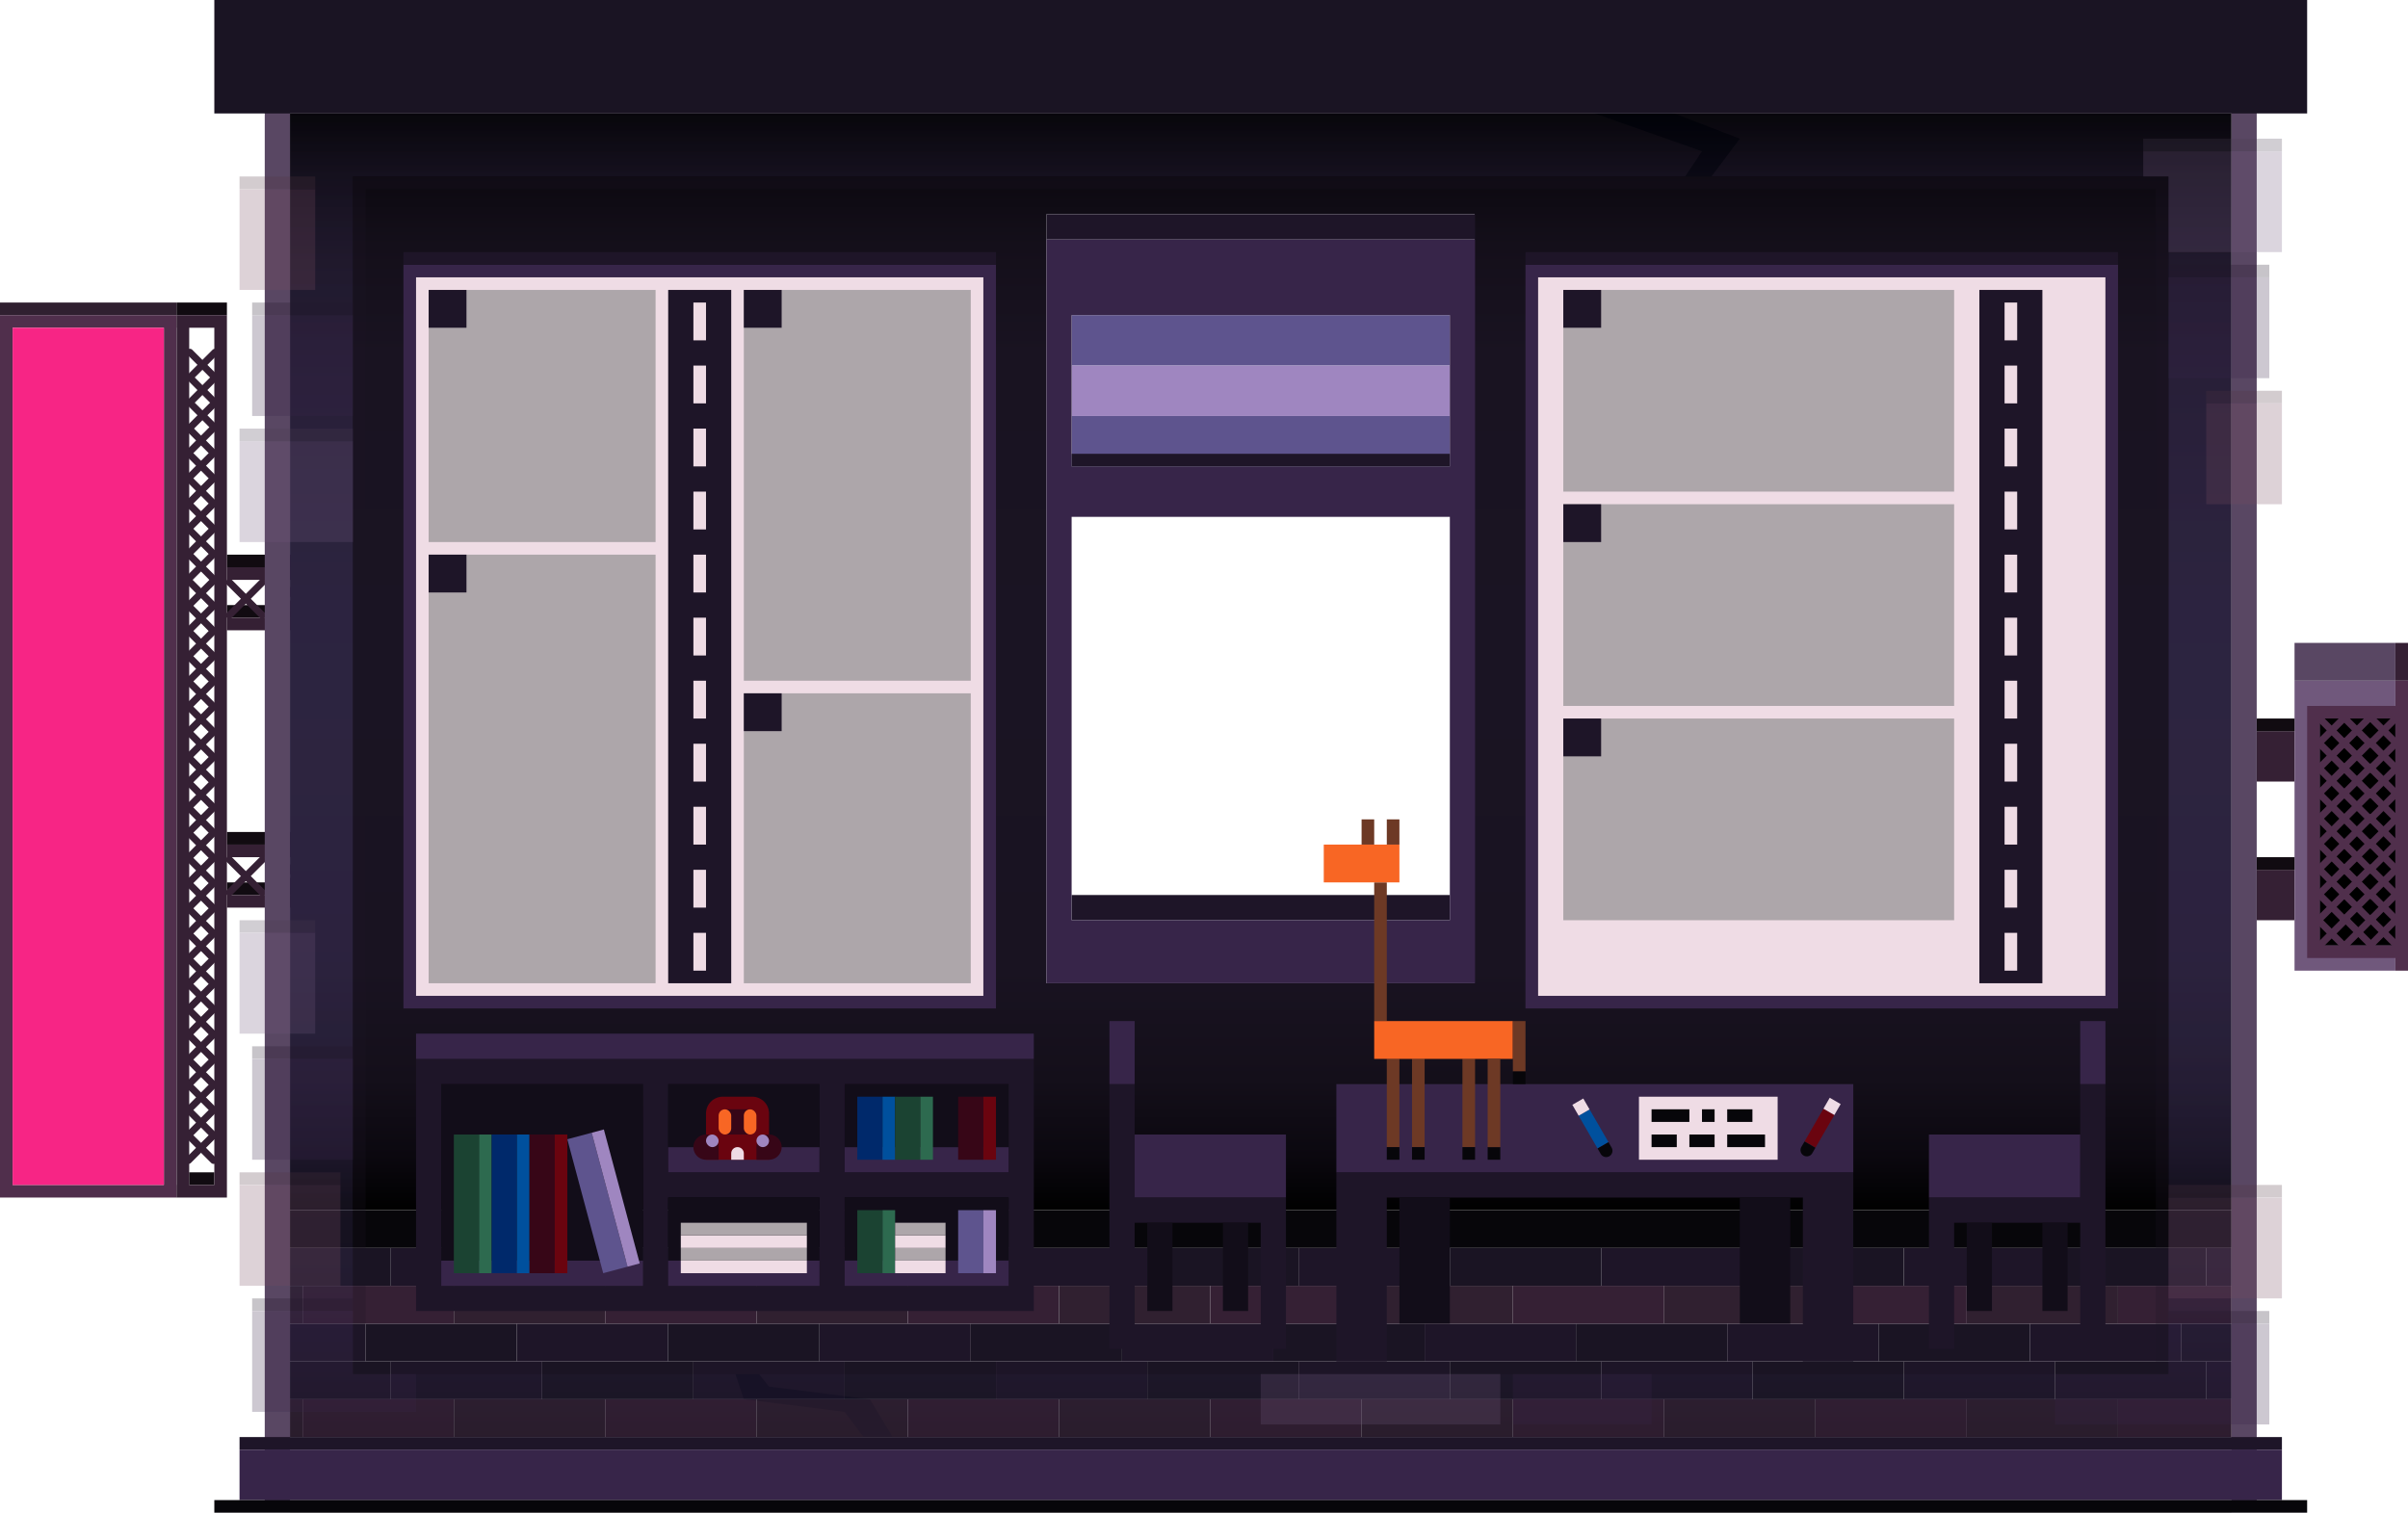 <svg xmlns="http://www.w3.org/2000/svg" xmlns:xlink="http://www.w3.org/1999/xlink" viewBox="0 0 1719 1080"><defs><style>.cls-1{fill:#110b11;}.cls-2{fill:#352034;}.cls-10,.cls-3,.cls-5{fill:none;stroke-width:5px;}.cls-3,.cls-5{stroke:#352034;}.cls-3{stroke-miterlimit:10;}.cls-4{fill:#302030;}.cls-5{stroke-linecap:round;}.cls-10,.cls-5{stroke-linejoin:round;}.cls-6{fill:#502f4c;}.cls-7{fill:#f72585;}.cls-8{fill:#70587c;}.cls-9{fill:#594763;}.cls-10{stroke:#502f4c;stroke-linecap:square;}.cls-11{fill:url(#Безымянный_градиент_50);}.cls-12{fill:#1e1528;}.cls-13{fill:#5e548e;}.cls-14{fill:#9f86c0;}.cls-15{fill:#372549;}.cls-16{fill:#07060a;}.cls-17{fill:#1a1423;}.cls-18{fill:#efdce5;}.cls-19{fill:#ada6aa;}.cls-20{fill:#120d19;}.cls-21{fill:#1b4332;}.cls-22{fill:#2d6a4f;}.cls-23{fill:#00296b;}.cls-24{fill:#00509d;}.cls-25{fill:#370617;}.cls-26{fill:#6a040f;}.cls-27{fill:#f86624;}.cls-28{fill:#6d3925;}.cls-29{opacity:0.25;}.cls-30{fill:url(#Новый_образец_градиентной_зал_2);}.cls-31{fill:#03071e;}.cls-32{fill:#774c60;}.cls-33{fill:#4f3341;}.cls-34{fill:#483a51;}</style><linearGradient id="Безымянный_градиент_50" x1="900" y1="864" x2="900" y2="81" gradientUnits="userSpaceOnUse"><stop offset="0"/><stop offset="0.05" stop-color="#0b080f"/><stop offset="0.12" stop-color="#140f1a"/><stop offset="0.22" stop-color="#191321"/><stop offset="0.5" stop-color="#1a1423"/><stop offset="0.78" stop-color="#191321"/><stop offset="0.88" stop-color="#140f1a"/><stop offset="0.95" stop-color="#0b080f"/><stop offset="1"/></linearGradient><linearGradient id="Новый_образец_градиентной_зал_2" x1="900" y1="1" x2="900" y2="1080" gradientUnits="userSpaceOnUse"><stop offset="0"/><stop offset="0.05" stop-color="#15111f"/><stop offset="0.11" stop-color="#2e2544"/><stop offset="0.18" stop-color="#423663"/><stop offset="0.25" stop-color="#52437b"/><stop offset="0.32" stop-color="#5d4c8c"/><stop offset="0.4" stop-color="#645196"/><stop offset="0.5" stop-color="#665399"/><stop offset="0.6" stop-color="#645196"/><stop offset="0.68" stop-color="#5d4c8c"/><stop offset="0.75" stop-color="#52437b"/><stop offset="0.82" stop-color="#423663"/><stop offset="0.89" stop-color="#2e2544"/><stop offset="0.95" stop-color="#15111f"/><stop offset="1"/></linearGradient></defs><g id="Layer_2" data-name="Layer 2"><g id="Final_Inside" data-name="Final Inside"><g id="_3_-_Roadmap_-_Inside" data-name="3 - Roadmap - Inside"><g id="Side_billboard" data-name="Side billboard"><g id="top"><rect class="cls-1" x="162" y="432" width="81" height="9"/><rect class="cls-1" x="162" y="396" width="90" height="9"/><polygon class="cls-2" points="243 405 243 405 162 405 162 414 243 414 243 441 162 441 162 450 243 450 243 450 252 450 252 405 243 405"/><line class="cls-3" x1="243" y1="441" x2="216" y2="414"/><line class="cls-3" x1="243" y1="414" x2="216" y2="441"/><line class="cls-3" x1="216" y1="441" x2="189" y2="414"/><line class="cls-3" x1="216" y1="414" x2="189" y2="441"/><line class="cls-3" x1="189" y1="441" x2="162" y2="414"/><line class="cls-3" x1="189" y1="414" x2="162" y2="441"/></g><g id="bot"><rect class="cls-1" x="162" y="630" width="81" height="9"/><rect class="cls-1" x="162" y="594" width="90" height="9"/><polygon class="cls-2" points="243 603 243 603 162 603 162 612 243 612 243 639 162 639 162 648 243 648 243 648 252 648 252 603 243 603"/><line class="cls-3" x1="243" y1="639" x2="216" y2="612"/><line class="cls-3" x1="243" y1="612" x2="216" y2="639"/><line class="cls-3" x1="216" y1="639" x2="189" y2="612"/><line class="cls-3" x1="216" y1="612" x2="189" y2="639"/><line class="cls-3" x1="189" y1="639" x2="162" y2="612"/><line class="cls-3" x1="189" y1="612" x2="162" y2="639"/></g><rect class="cls-1" x="126" y="216" width="36" height="9"/><rect class="cls-1" x="135" y="837" width="18" height="9"/><rect class="cls-4" y="216" width="126" height="9"/><line class="cls-5" x1="134.5" y1="432.5" x2="152.5" y2="414.5"/><line class="cls-5" x1="134.5" y1="414.5" x2="152.5" y2="432.5"/><line class="cls-5" x1="134.5" y1="450.5" x2="152.5" y2="432.5"/><line class="cls-5" x1="134.5" y1="432.5" x2="152.5" y2="450.5"/><line class="cls-5" x1="134.5" y1="468.5" x2="152.5" y2="450.5"/><line class="cls-5" x1="134.5" y1="450.5" x2="152.5" y2="468.5"/><line class="cls-5" x1="134.5" y1="486.5" x2="152.5" y2="468.5"/><line class="cls-5" x1="134.5" y1="468.5" x2="152.5" y2="486.5"/><line class="cls-5" x1="134.5" y1="504.5" x2="152.5" y2="486.5"/><line class="cls-5" x1="134.5" y1="486.5" x2="152.5" y2="504.5"/><line class="cls-5" x1="134.5" y1="522.5" x2="152.5" y2="504.5"/><line class="cls-5" x1="134.5" y1="504.5" x2="152.5" y2="522.5"/><line class="cls-5" x1="134.5" y1="323.5" x2="152.5" y2="305.5"/><line class="cls-5" x1="134.5" y1="305.5" x2="152.5" y2="323.5"/><line class="cls-5" x1="134.5" y1="341.5" x2="152.5" y2="323.5"/><line class="cls-5" x1="134.5" y1="323.5" x2="152.5" y2="341.5"/><line class="cls-5" x1="134.5" y1="359.5" x2="152.5" y2="341.5"/><line class="cls-5" x1="134.5" y1="341.5" x2="152.5" y2="359.5"/><line class="cls-5" x1="134.5" y1="377.5" x2="152.5" y2="359.5"/><line class="cls-5" x1="134.5" y1="359.5" x2="152.5" y2="377.5"/><line class="cls-5" x1="135.5" y1="269.5" x2="153.5" y2="251.5"/><line class="cls-5" x1="135.5" y1="251.5" x2="153.5" y2="269.5"/><line class="cls-5" x1="135.5" y1="287.5" x2="153.5" y2="269.5"/><line class="cls-5" x1="135.5" y1="269.5" x2="153.5" y2="287.5"/><line class="cls-5" x1="135.5" y1="305.5" x2="153.5" y2="287.5"/><line class="cls-5" x1="135.5" y1="287.5" x2="153.5" y2="305.5"/><line class="cls-5" x1="134.5" y1="395.5" x2="152.5" y2="377.5"/><line class="cls-5" x1="134.5" y1="377.5" x2="152.5" y2="395.5"/><line class="cls-5" x1="134.5" y1="413.5" x2="152.5" y2="395.5"/><line class="cls-5" x1="134.5" y1="395.5" x2="152.5" y2="413.5"/><line class="cls-5" x1="134.5" y1="540.5" x2="152.5" y2="522.5"/><line class="cls-5" x1="134.5" y1="522.5" x2="152.5" y2="540.5"/><line class="cls-5" x1="134.5" y1="558.5" x2="152.5" y2="540.5"/><line class="cls-5" x1="134.5" y1="540.5" x2="152.5" y2="558.5"/><line class="cls-5" x1="134.5" y1="576.5" x2="152.5" y2="558.5"/><line class="cls-5" x1="134.5" y1="558.5" x2="152.5" y2="576.5"/><line class="cls-5" x1="134.5" y1="594.5" x2="152.5" y2="576.5"/><line class="cls-5" x1="134.5" y1="576.5" x2="152.5" y2="594.5"/><line class="cls-5" x1="134.5" y1="612.5" x2="152.5" y2="594.5"/><line class="cls-5" x1="134.5" y1="594.5" x2="152.5" y2="612.5"/><line class="cls-5" x1="134.5" y1="630.5" x2="152.5" y2="612.5"/><line class="cls-5" x1="134.5" y1="612.5" x2="152.5" y2="630.5"/><line class="cls-5" x1="134.5" y1="648.5" x2="152.5" y2="630.5"/><line class="cls-5" x1="134.5" y1="630.5" x2="152.5" y2="648.5"/><line class="cls-5" x1="134.5" y1="666.5" x2="152.5" y2="648.5"/><line class="cls-5" x1="134.5" y1="648.5" x2="152.5" y2="666.5"/><line class="cls-5" x1="134.5" y1="684.5" x2="152.5" y2="666.5"/><line class="cls-5" x1="134.5" y1="666.5" x2="152.5" y2="684.5"/><line class="cls-5" x1="134.5" y1="702.5" x2="152.5" y2="684.5"/><line class="cls-5" x1="134.5" y1="684.5" x2="152.5" y2="702.5"/><line class="cls-5" x1="134.5" y1="720.5" x2="152.5" y2="702.5"/><line class="cls-5" x1="134.5" y1="702.5" x2="152.5" y2="720.5"/><line class="cls-5" x1="134.5" y1="738.5" x2="152.5" y2="720.5"/><line class="cls-5" x1="134.5" y1="720.5" x2="152.5" y2="738.5"/><line class="cls-5" x1="134.5" y1="756.5" x2="152.5" y2="738.5"/><line class="cls-5" x1="134.5" y1="738.5" x2="152.5" y2="756.5"/><line class="cls-5" x1="134.5" y1="774.5" x2="152.5" y2="756.5"/><line class="cls-5" x1="134.5" y1="756.5" x2="152.5" y2="774.5"/><line class="cls-5" x1="134.5" y1="792.5" x2="152.5" y2="774.5"/><line class="cls-5" x1="134.5" y1="774.5" x2="152.5" y2="792.5"/><line class="cls-5" x1="134.5" y1="810.5" x2="152.5" y2="792.5"/><line class="cls-5" x1="134.5" y1="792.5" x2="152.5" y2="810.5"/><line class="cls-5" x1="134.5" y1="828.5" x2="152.5" y2="810.5"/><line class="cls-5" x1="134.5" y1="810.5" x2="152.5" y2="828.5"/><path class="cls-6" d="M0,225V855H126V225ZM117,846H9V234H117Z"/><path class="cls-2" d="M126,225v9h.07V846H126v9h36V225Zm27,621H135.07V234H153Z"/><rect class="cls-7" x="9" y="234" width="108" height="612" transform="translate(126 1080) rotate(180)"/></g><g id="Air"><rect class="cls-2" x="1611" y="522" width="27" height="36"/><rect class="cls-2" x="1611" y="621" width="27" height="36"/><rect class="cls-8" x="1638" y="486" width="72" height="207"/><rect class="cls-9" x="1638" y="459" width="72" height="27"/><rect class="cls-2" x="1710" y="459" width="9" height="27"/><rect x="1656" y="504" width="54" height="171"/><path class="cls-6" d="M1710,486v18h-63V684h63v9h9V486Zm0,189h-54V513h54Z"/><line class="cls-10" x1="1656.5" y1="674.5" x2="1674.5" y2="656.5"/><line class="cls-10" x1="1655.5" y1="657.5" x2="1673.5" y2="675.5"/><line class="cls-10" x1="1674.5" y1="674.5" x2="1692.5" y2="656.5"/><line class="cls-10" x1="1674.5" y1="656.5" x2="1692.5" y2="674.5"/><line class="cls-10" x1="1692.5" y1="674.5" x2="1710.5" y2="656.5"/><line class="cls-10" x1="1692.5" y1="656.5" x2="1710.5" y2="674.5"/><line class="cls-10" x1="1692.5" y1="656.5" x2="1710.5" y2="638.5"/><line class="cls-10" x1="1692.5" y1="638.5" x2="1710.5" y2="656.5"/><line class="cls-10" x1="1692.5" y1="638.5" x2="1710.5" y2="620.5"/><line class="cls-10" x1="1692.5" y1="620.5" x2="1710.5" y2="638.5"/><line class="cls-10" x1="1692.5" y1="620.5" x2="1710.5" y2="602.5"/><line class="cls-10" x1="1692.5" y1="602.5" x2="1710.5" y2="620.5"/><line class="cls-10" x1="1692.5" y1="602.5" x2="1710.5" y2="584.5"/><line class="cls-10" x1="1692.5" y1="584.5" x2="1710.5" y2="602.5"/><line class="cls-10" x1="1692.5" y1="584.5" x2="1710.5" y2="566.5"/><line class="cls-10" x1="1692.5" y1="566.5" x2="1710.5" y2="584.5"/><line class="cls-10" x1="1692.5" y1="566.5" x2="1710.5" y2="548.5"/><line class="cls-10" x1="1692.5" y1="548.5" x2="1710.5" y2="566.5"/><line class="cls-10" x1="1692.5" y1="548.5" x2="1710.5" y2="530.5"/><line class="cls-10" x1="1692.5" y1="530.5" x2="1710.5" y2="548.5"/><line class="cls-10" x1="1692.5" y1="530.5" x2="1710.5" y2="512.5"/><line class="cls-10" x1="1692.5" y1="512.5" x2="1710.5" y2="530.5"/><line class="cls-10" x1="1673.5" y1="656.5" x2="1691.5" y2="638.5"/><line class="cls-10" x1="1673.5" y1="638.5" x2="1691.5" y2="656.5"/><line class="cls-10" x1="1673.5" y1="638.5" x2="1691.5" y2="620.5"/><line class="cls-10" x1="1673.5" y1="620.5" x2="1691.5" y2="638.5"/><line class="cls-10" x1="1673.5" y1="620.5" x2="1691.5" y2="602.5"/><line class="cls-10" x1="1673.5" y1="602.5" x2="1691.5" y2="620.5"/><line class="cls-10" x1="1673.5" y1="602.5" x2="1691.5" y2="584.5"/><line class="cls-10" x1="1673.5" y1="584.5" x2="1691.5" y2="602.5"/><line class="cls-10" x1="1673.5" y1="584.5" x2="1691.5" y2="566.5"/><line class="cls-10" x1="1673.5" y1="566.5" x2="1691.5" y2="584.5"/><line class="cls-10" x1="1673.5" y1="566.5" x2="1691.5" y2="548.5"/><line class="cls-10" x1="1673.5" y1="548.5" x2="1691.5" y2="566.5"/><line class="cls-10" x1="1673.5" y1="548.5" x2="1691.5" y2="530.5"/><line class="cls-10" x1="1673.5" y1="530.5" x2="1691.5" y2="548.5"/><line class="cls-10" x1="1673.5" y1="530.5" x2="1691.5" y2="512.5"/><line class="cls-10" x1="1673.5" y1="512.5" x2="1691.5" y2="530.5"/><line class="cls-10" x1="1655.5" y1="656.5" x2="1673.5" y2="638.5"/><line class="cls-10" x1="1655.5" y1="638.5" x2="1673.5" y2="656.5"/><line class="cls-10" x1="1655.5" y1="638.5" x2="1673.5" y2="620.5"/><line class="cls-10" x1="1655.5" y1="620.5" x2="1673.5" y2="638.5"/><line class="cls-10" x1="1655.5" y1="620.5" x2="1673.5" y2="602.5"/><line class="cls-10" x1="1655.5" y1="602.5" x2="1673.5" y2="620.5"/><line class="cls-10" x1="1655.5" y1="602.5" x2="1673.5" y2="584.5"/><line class="cls-10" x1="1655.5" y1="584.5" x2="1673.5" y2="602.5"/><line class="cls-10" x1="1655.5" y1="584.5" x2="1673.5" y2="566.5"/><line class="cls-10" x1="1655.5" y1="566.5" x2="1673.5" y2="584.5"/><line class="cls-10" x1="1655.5" y1="566.5" x2="1673.5" y2="548.5"/><line class="cls-10" x1="1655.5" y1="548.5" x2="1673.5" y2="566.5"/><line class="cls-10" x1="1655.5" y1="548.5" x2="1673.5" y2="530.5"/><line class="cls-10" x1="1655.5" y1="530.5" x2="1673.5" y2="548.5"/><line class="cls-10" x1="1655.5" y1="530.5" x2="1673.5" y2="512.5"/><line class="cls-10" x1="1655.5" y1="512.5" x2="1673.5" y2="530.5"/><rect class="cls-1" x="1611" y="513" width="27" height="9"/><rect class="cls-1" x="1611" y="612" width="27" height="9"/></g><g id="Roadmap_room" data-name="Roadmap room"><path id="Wall" class="cls-11" d="M207,81V864H1593V81Zm845.71,621H747V153h305.71Z"/><g id="Window"><rect class="cls-12" x="747" y="153" width="306" height="18"/><rect class="cls-12" x="765" y="639" width="270" height="18"/><rect class="cls-13" x="765" y="225" width="270" height="36"/><rect class="cls-14" x="765" y="261" width="270" height="36"/><rect class="cls-13" x="765" y="297" width="270" height="36"/><path class="cls-15" d="M1035,171H747V702h306V171Zm0,486H765V369h270Zm0-324H765V225h270Z"/><rect class="cls-12" x="765" y="324" width="270" height="9"/></g><g id="Floor"><rect class="cls-16" x="207" y="864" width="1386" height="27"/><g id="floor-2" data-name="floor"><rect class="cls-17" x="261" y="945" width="108" height="27"/><rect class="cls-12" x="369" y="945" width="108" height="27"/><rect class="cls-12" x="207" y="945" width="54" height="27"/><rect class="cls-17" x="477" y="945" width="108" height="27"/><rect class="cls-12" x="585" y="945" width="108" height="27"/><rect class="cls-17" x="693" y="945" width="108" height="27"/><rect class="cls-12" x="801" y="945" width="108" height="27"/><rect class="cls-17" x="909" y="945" width="108" height="27"/><rect class="cls-12" x="1017" y="945" width="108" height="27"/><rect class="cls-17" x="1125" y="945" width="108" height="27"/><rect class="cls-12" x="1233" y="945" width="108" height="27"/><rect class="cls-17" x="1341" y="945" width="108" height="27"/><rect class="cls-12" x="1449" y="945" width="108" height="27"/><rect class="cls-17" x="1557" y="945" width="36" height="27"/><rect class="cls-4" x="1404" y="918" width="108" height="27"/><rect class="cls-4" x="324" y="918" width="108" height="27"/><rect class="cls-4" x="207" y="918" width="9" height="27"/><rect class="cls-2" x="432" y="918" width="108" height="27"/><rect class="cls-2" x="216" y="918" width="108" height="27"/><rect class="cls-4" x="540" y="918" width="108" height="27"/><rect class="cls-2" x="648" y="918" width="108" height="27"/><rect class="cls-4" x="756" y="918" width="108" height="27"/><rect class="cls-2" x="864" y="918" width="108" height="27"/><rect class="cls-4" x="972" y="918" width="108" height="27"/><rect class="cls-2" x="1080" y="918" width="108" height="27"/><rect class="cls-4" x="1188" y="918" width="108" height="27"/><rect class="cls-2" x="1296" y="918" width="108" height="27"/><rect class="cls-2" x="1512" y="918" width="81" height="27"/><rect class="cls-4" x="1404" y="999" width="108" height="27"/><rect class="cls-4" x="324" y="999" width="108" height="27"/><rect class="cls-4" x="207" y="999" width="9" height="27"/><rect class="cls-2" x="432" y="999" width="108" height="27"/><rect class="cls-2" x="216" y="999" width="108" height="27"/><rect class="cls-4" x="540" y="999" width="108" height="27"/><rect class="cls-2" x="648" y="999" width="108" height="27"/><rect class="cls-4" x="756" y="999" width="108" height="27"/><rect class="cls-2" x="864" y="999" width="108" height="27"/><rect class="cls-4" x="972" y="999" width="108" height="27"/><rect class="cls-2" x="1080" y="999" width="108" height="27"/><rect class="cls-4" x="1188" y="999" width="108" height="27"/><rect class="cls-2" x="1296" y="999" width="108" height="27"/><rect class="cls-2" x="1512" y="999" width="81" height="27"/><rect class="cls-12" x="279" y="891" width="108" height="27"/><rect class="cls-17" x="387" y="891" width="108" height="27"/><rect class="cls-17" x="207" y="891" width="72" height="27"/><rect class="cls-12" x="495" y="891" width="108" height="27"/><rect class="cls-17" x="603" y="891" width="108" height="27"/><rect class="cls-12" x="711" y="891" width="108" height="27"/><rect class="cls-17" x="819" y="891" width="108" height="27"/><rect class="cls-12" x="927" y="891" width="108" height="27"/><rect class="cls-17" x="1035" y="891" width="108" height="27"/><rect class="cls-12" x="1143" y="891" width="108" height="27"/><rect class="cls-12" x="1359" y="891" width="108" height="27"/><rect class="cls-12" x="1575" y="891" width="18" height="27"/><rect class="cls-17" x="1467" y="891" width="108" height="27"/><rect class="cls-17" x="1251" y="891" width="108" height="27"/><rect class="cls-12" x="279" y="972" width="108" height="27"/><rect class="cls-17" x="387" y="972" width="108" height="27"/><rect class="cls-17" x="207" y="972" width="72" height="27"/><rect class="cls-12" x="495" y="972" width="108" height="27"/><rect class="cls-17" x="603" y="972" width="108" height="27"/><rect class="cls-12" x="711" y="972" width="108" height="27"/><rect class="cls-17" x="819" y="972" width="108" height="27"/><rect class="cls-12" x="927" y="972" width="108" height="27"/><rect class="cls-17" x="1035" y="972" width="108" height="27"/><rect class="cls-12" x="1143" y="972" width="108" height="27"/><rect class="cls-12" x="1359" y="972" width="108" height="27"/><rect class="cls-12" x="1575" y="972" width="18" height="27"/><rect class="cls-17" x="1467" y="972" width="108" height="27"/><rect class="cls-17" x="1251" y="972" width="108" height="27"/></g></g><g id="Whiteboard"><path class="cls-15" d="M1089,189V720h423V189Zm414,522H1098V198h405Z"/><rect class="cls-18" x="1098" y="198" width="405" height="513"/><rect class="cls-12" x="1089" y="180" width="423" height="9"/><rect class="cls-19" x="1116" y="207" width="279" height="144"/><rect class="cls-12" x="1116" y="207" width="27" height="27"/><rect class="cls-19" x="1116" y="360" width="279" height="144"/><rect class="cls-12" x="1116" y="360" width="27" height="27"/><rect class="cls-19" x="1116" y="513" width="279" height="144"/><rect class="cls-12" x="1116" y="513" width="27" height="27"/><g id="road"><rect class="cls-12" x="1413" y="207" width="45" height="495"/><rect class="cls-18" x="1431" y="216" width="9" height="27"/><rect class="cls-18" x="1431" y="261" width="9" height="27"/><rect class="cls-18" x="1431" y="306" width="9" height="27"/><rect class="cls-18" x="1431" y="351" width="9" height="27"/><rect class="cls-18" x="1431" y="396" width="9" height="27"/><rect class="cls-18" x="1431" y="441" width="9" height="27"/><rect class="cls-18" x="1431" y="486" width="9" height="27"/><rect class="cls-18" x="1431" y="531" width="9" height="27"/><rect class="cls-18" x="1431" y="576" width="9" height="27"/><rect class="cls-18" x="1431" y="621" width="9" height="27"/><rect class="cls-18" x="1431" y="666" width="9" height="27"/></g></g><g id="Whiteboard-2" data-name="Whiteboard"><path class="cls-15" d="M288,189V720H711V189ZM702,711H297V198H702Z"/><rect class="cls-18" x="297" y="198" width="405" height="513"/><rect class="cls-12" x="288" y="180" width="423" height="9"/><rect class="cls-19" x="306" y="207" width="162" height="180"/><rect class="cls-12" x="306" y="207" width="27" height="27"/><rect class="cls-19" x="531" y="207" width="162" height="279"/><rect class="cls-12" x="531" y="207" width="27" height="27"/><rect class="cls-19" x="306" y="396" width="162" height="306"/><rect class="cls-12" x="306" y="396" width="27" height="27"/><rect class="cls-19" x="531" y="495" width="162" height="207"/><rect class="cls-12" x="531" y="495" width="27" height="27"/><g id="road-2" data-name="road"><rect class="cls-12" x="477" y="207" width="45" height="495"/><rect class="cls-18" x="495" y="216" width="9" height="27"/><rect class="cls-18" x="495" y="261" width="9" height="27"/><rect class="cls-18" x="495" y="306" width="9" height="27"/><rect class="cls-18" x="495" y="351" width="9" height="27"/><rect class="cls-18" x="495" y="396" width="9" height="27"/><rect class="cls-18" x="495" y="441" width="9" height="27"/><rect class="cls-18" x="495" y="486" width="9" height="27"/><rect class="cls-18" x="495" y="531" width="9" height="27"/><rect class="cls-18" x="495" y="576" width="9" height="27"/><rect class="cls-18" x="495" y="621" width="9" height="27"/><rect class="cls-18" x="495" y="666" width="9" height="27"/></g></g><g id="Shelf"><path class="cls-12" d="M297,756V936H738V756Zm306,18H720v63H603Zm-126,0H585v63H477ZM315,918V774H459V918Zm162,0V855H585v63Zm126,0V855H720v63Z"/><rect class="cls-15" x="315" y="900" width="144" height="18"/><rect class="cls-15" x="477" y="900" width="108" height="18"/><rect class="cls-15" x="477" y="819" width="108" height="18"/><rect class="cls-15" x="297" y="738" width="441" height="18"/><rect class="cls-15" x="603" y="819" width="117" height="18"/><rect class="cls-20" x="477" y="855" width="108" height="45"/><rect class="cls-20" x="603" y="855" width="117" height="45"/><rect class="cls-20" x="603" y="774" width="117" height="45"/><rect class="cls-20" x="477" y="774" width="108" height="45"/><rect class="cls-15" x="603" y="900" width="117" height="18"/><rect class="cls-20" x="315" y="774" width="144" height="126"/><g id="green_book" data-name="green book"><rect class="cls-21" x="324" y="810" width="18" height="99"/><rect class="cls-22" x="342" y="810" width="9" height="99"/></g><g id="green_book-2" data-name="green book"><rect class="cls-13" x="417.5" y="809.36" width="18" height="99" transform="translate(-207.76 139.65) rotate(-15)"/><rect class="cls-14" x="435.04" y="805.86" width="9" height="99" transform="translate(-206.41 142.91) rotate(-15)"/></g><g id="blue_book" data-name="blue book"><rect class="cls-23" x="351" y="810" width="18" height="99"/><rect class="cls-24" x="369" y="810" width="9" height="99"/></g><g id="blue_book-2" data-name="blue book"><rect class="cls-23" x="612" y="783" width="18" height="45"/><rect class="cls-24" x="630" y="783" width="9" height="45"/></g><g id="blue_book-3" data-name="blue book"><rect class="cls-21" x="639" y="783" width="18" height="45"/><rect class="cls-22" x="657" y="783" width="9" height="45"/></g><g id="blue_book-4" data-name="blue book"><rect class="cls-21" x="612" y="864" width="18" height="45"/><rect class="cls-22" x="630" y="864" width="9" height="45"/></g><g id="blue_book-5" data-name="blue book"><rect class="cls-13" x="684" y="864" width="18" height="45"/><rect class="cls-14" x="702" y="864" width="9" height="45"/></g><g id="blue_book-6" data-name="blue book"><rect class="cls-25" x="684" y="783" width="18" height="45"/><rect class="cls-26" x="702" y="783" width="9" height="45"/></g><g id="red_book" data-name="red book"><rect class="cls-25" x="378" y="810" width="18" height="99"/><rect class="cls-26" x="396" y="810" width="9" height="99"/></g><g id="robot"><path class="cls-26" d="M516,783h21a12,12,0,0,1,12,12v33a0,0,0,0,1,0,0H504a0,0,0,0,1,0,0V795A12,12,0,0,1,516,783Z"/><path class="cls-25" d="M549,810h9a0,0,0,0,1,0,0v9a9,9,0,0,1-9,9h0a9,9,0,0,1-9-9v0a9,9,0,0,1,9-9Z" transform="translate(1098 1638) rotate(180)"/><path class="cls-18" d="M522,819h9a0,0,0,0,1,0,0v4.5a4.5,4.5,0,0,1-4.5,4.5h0a4.5,4.5,0,0,1-4.5-4.5V819a0,0,0,0,1,0,0Z" transform="translate(1053 1647) rotate(180)"/><path class="cls-25" d="M495,810h9a9,9,0,0,1,9,9v0a9,9,0,0,1-9,9h0a9,9,0,0,1-9-9v-9A0,0,0,0,1,495,810Z" transform="translate(1008 1638) rotate(180)"/><rect class="cls-25" x="513" y="792" width="27" height="18" rx="4.5"/><rect class="cls-27" x="513" y="792" width="9" height="18" rx="4.5"/><rect class="cls-27" x="531" y="792" width="9" height="18" rx="4.5"/><rect class="cls-14" x="540" y="810" width="9" height="9" rx="4.5" transform="translate(1089 1629) rotate(180)"/><rect class="cls-14" x="504" y="810" width="9" height="9" rx="4.5" transform="translate(1017 1629) rotate(180)"/></g><g id="papers"><rect class="cls-18" x="486" y="900" width="90" height="9"/><rect class="cls-19" x="486" y="891" width="90" height="9"/><rect class="cls-18" x="486" y="882" width="90" height="9"/><rect class="cls-19" x="486" y="873" width="90" height="9"/></g><g id="papers-2" data-name="papers"><rect class="cls-18" x="639" y="900" width="36" height="9"/><rect class="cls-19" x="639" y="891" width="36" height="9"/><rect class="cls-18" x="639" y="882" width="36" height="9"/><rect class="cls-19" x="639" y="873" width="36" height="9"/></g></g><g id="Table"><polygon class="cls-12" points="1323 837 1323 972 1287 972 1287 855 990 855 990 972 954 972 954 837 1323 837"/><rect class="cls-20" x="1242" y="855" width="36" height="90"/><rect class="cls-20" x="999" y="855" width="36" height="90"/><rect class="cls-15" x="954" y="774" width="369" height="63"/></g><g id="paper"><rect class="cls-18" x="1170" y="783" width="99" height="45"/><rect class="cls-16" x="1179" y="792" width="27" height="9"/><rect class="cls-16" x="1233" y="810" width="27" height="9"/><rect class="cls-16" x="1233" y="792" width="18" height="9"/><rect class="cls-16" x="1206" y="810" width="18" height="9"/><rect class="cls-16" x="1179" y="810" width="18" height="9"/><rect class="cls-16" x="1215" y="792" width="9" height="9"/></g><g id="pencil"><rect class="cls-24" x="1133.1" y="792.52" width="9" height="27" transform="translate(-250.6 676.79) rotate(-30)"/><rect class="cls-18" x="1124.1" y="785.93" width="9" height="9" transform="translate(-244.01 670.2) rotate(-30)"/><path class="cls-16" d="M1142.1,817.11h9a0,0,0,0,1,0,0v4.5a4.5,4.5,0,0,1-4.5,4.5h0a4.5,4.5,0,0,1-4.5-4.5v-4.5a0,0,0,0,1,0,0Z" transform="translate(-257.19 683.37) rotate(-30)"/></g><g id="pencil-2" data-name="pencil"><rect class="cls-26" x="1294.35" y="792" width="9" height="27" transform="translate(576.76 -541.51) rotate(30)"/><rect class="cls-18" x="1303.35" y="785.41" width="9" height="9" transform="translate(570.17 -548.1) rotate(30)"/><path class="cls-16" d="M1285.35,816.59h9a0,0,0,0,1,0,0v4.5a4.5,4.5,0,0,1-4.5,4.5h0a4.5,4.5,0,0,1-4.5-4.5v-4.5A0,0,0,0,1,1285.35,816.59Z" transform="translate(583.35 -534.92) rotate(30)"/></g><g id="BNC"><rect class="cls-28" x="990" y="756" width="9" height="63"/><rect class="cls-28" x="981" y="630" width="9" height="99"/><rect class="cls-28" x="1008" y="756" width="9" height="63"/><rect class="cls-28" x="1044" y="756" width="9" height="63"/><rect class="cls-27" x="981" y="729" width="99" height="27"/><rect class="cls-28" x="1080" y="729" width="9" height="36"/><rect class="cls-16" x="1080" y="765" width="9" height="9"/><rect class="cls-16" x="1062" y="819" width="9" height="9"/><rect class="cls-16" x="1044" y="819" width="9" height="9"/><rect class="cls-16" x="1008" y="819" width="9" height="9"/><rect class="cls-16" x="990" y="819" width="9" height="9"/><rect class="cls-27" x="945" y="603" width="54" height="27"/><rect class="cls-28" x="990" y="585" width="9" height="18"/><rect class="cls-28" x="972" y="585" width="9" height="18"/><rect class="cls-28" x="1062" y="756" width="9" height="63"/></g><g id="chair"><polygon class="cls-12" points="1503 774 1503 963 1485 963 1485 873 1395 873 1395 963 1377 963 1377 855 1485 855 1485 774 1503 774"/><rect class="cls-20" x="1458" y="873" width="18" height="63"/><rect class="cls-20" x="1404" y="873" width="18" height="63" transform="translate(2826 1809) rotate(180)"/><rect class="cls-15" x="1377" y="810" width="108" height="45"/><rect class="cls-15" x="1485" y="729" width="18" height="45"/></g><g id="chair-2" data-name="chair"><polygon class="cls-12" points="792 774 792 963 810 963 810 873 900 873 900 963 918 963 918 855 810 855 810 774 792 774"/><rect class="cls-20" x="819" y="873" width="18" height="63" transform="translate(1656 1809) rotate(180)"/><rect class="cls-20" x="873" y="873" width="18" height="63"/><rect class="cls-15" x="810" y="810" width="108" height="45" transform="translate(1728 1665) rotate(180)"/><rect class="cls-15" x="792" y="729" width="18" height="45" transform="translate(1602 1503) rotate(180)"/></g></g><g id="Maket"><g id="Transparent" class="cls-29"><path class="cls-30" d="M207,1V1080H1593V1ZM1548,981H252V126H1548Z"/><path class="cls-17" d="M1539,126H252V981H1548V126Zm0,846H261V135H1539Z"/><g id="_4" data-name="4"><polygon class="cls-31" points="549 990 541.8 981 525 981 531 999 603 1008 630 1044 648 1044 621 999 549 990"/><polygon class="cls-31" points="1203 126 1221.75 126 1242 99 1125 54 1062 54 1215 108 1203 126"/></g></g><g id="Not_transparent" data-name="Not transparent"><rect class="cls-9" x="1593" width="18" height="1079"/><rect class="cls-9" x="189" width="18" height="1079"/><rect class="cls-12" x="171" y="1026" width="1458" height="9"/><rect class="cls-17" x="153" width="1494" height="81"/><rect class="cls-15" x="171" y="1035" width="1458" height="36"/><rect class="cls-16" x="153" y="1071" width="1494" height="9"/></g><g id="Bricks_transparent" data-name="Bricks transparent" class="cls-29"><rect class="cls-8" x="900" y="981" width="171" height="36"/><rect class="cls-15" x="1080" y="981" width="99" height="36"/><g id="Side"><rect class="cls-32" x="171" y="135" width="54" height="72"/><rect class="cls-33" x="171" y="126" width="54" height="9"/><rect class="cls-15" x="180" y="225" width="72" height="72"/><rect class="cls-12" x="180" y="216" width="72" height="9"/><rect class="cls-15" x="1548" y="198" width="72" height="72"/><rect class="cls-12" x="1548" y="189" width="72" height="9"/><rect class="cls-8" x="171" y="315" width="81" height="72"/><rect class="cls-34" x="171" y="306" width="81" height="9"/><rect class="cls-34" x="171" y="657" width="54" height="9"/><rect class="cls-8" x="171" y="666" width="54" height="72"/><rect class="cls-33" x="1575" y="279" width="54" height="9"/><rect class="cls-32" x="1575" y="288" width="54" height="72"/><rect class="cls-33" x="171" y="837" width="72" height="9"/><rect class="cls-32" x="171" y="846" width="72" height="72"/><rect class="cls-12" x="180" y="747" width="72" height="9"/><rect class="cls-15" x="180" y="756" width="72" height="72"/><rect class="cls-33" x="1548" y="846" width="81" height="9"/><rect class="cls-32" x="1548" y="855" width="81" height="72"/><rect class="cls-12" x="180" y="927" width="72" height="9"/><polygon class="cls-15" points="252 981 252 936 180 936 180 1008 297 1008 297 981 252 981"/><rect class="cls-12" x="1548" y="936" width="72" height="9"/><polygon class="cls-15" points="1548 945 1548 981 1467 981 1467 1017 1620 1017 1620 945 1548 945"/><rect class="cls-34" x="1530" y="99" width="99" height="9"/><polygon class="cls-8" points="1530 108 1530 126 1548 126 1548 180 1629 180 1629 108 1530 108"/></g></g></g></g></g></g></svg>